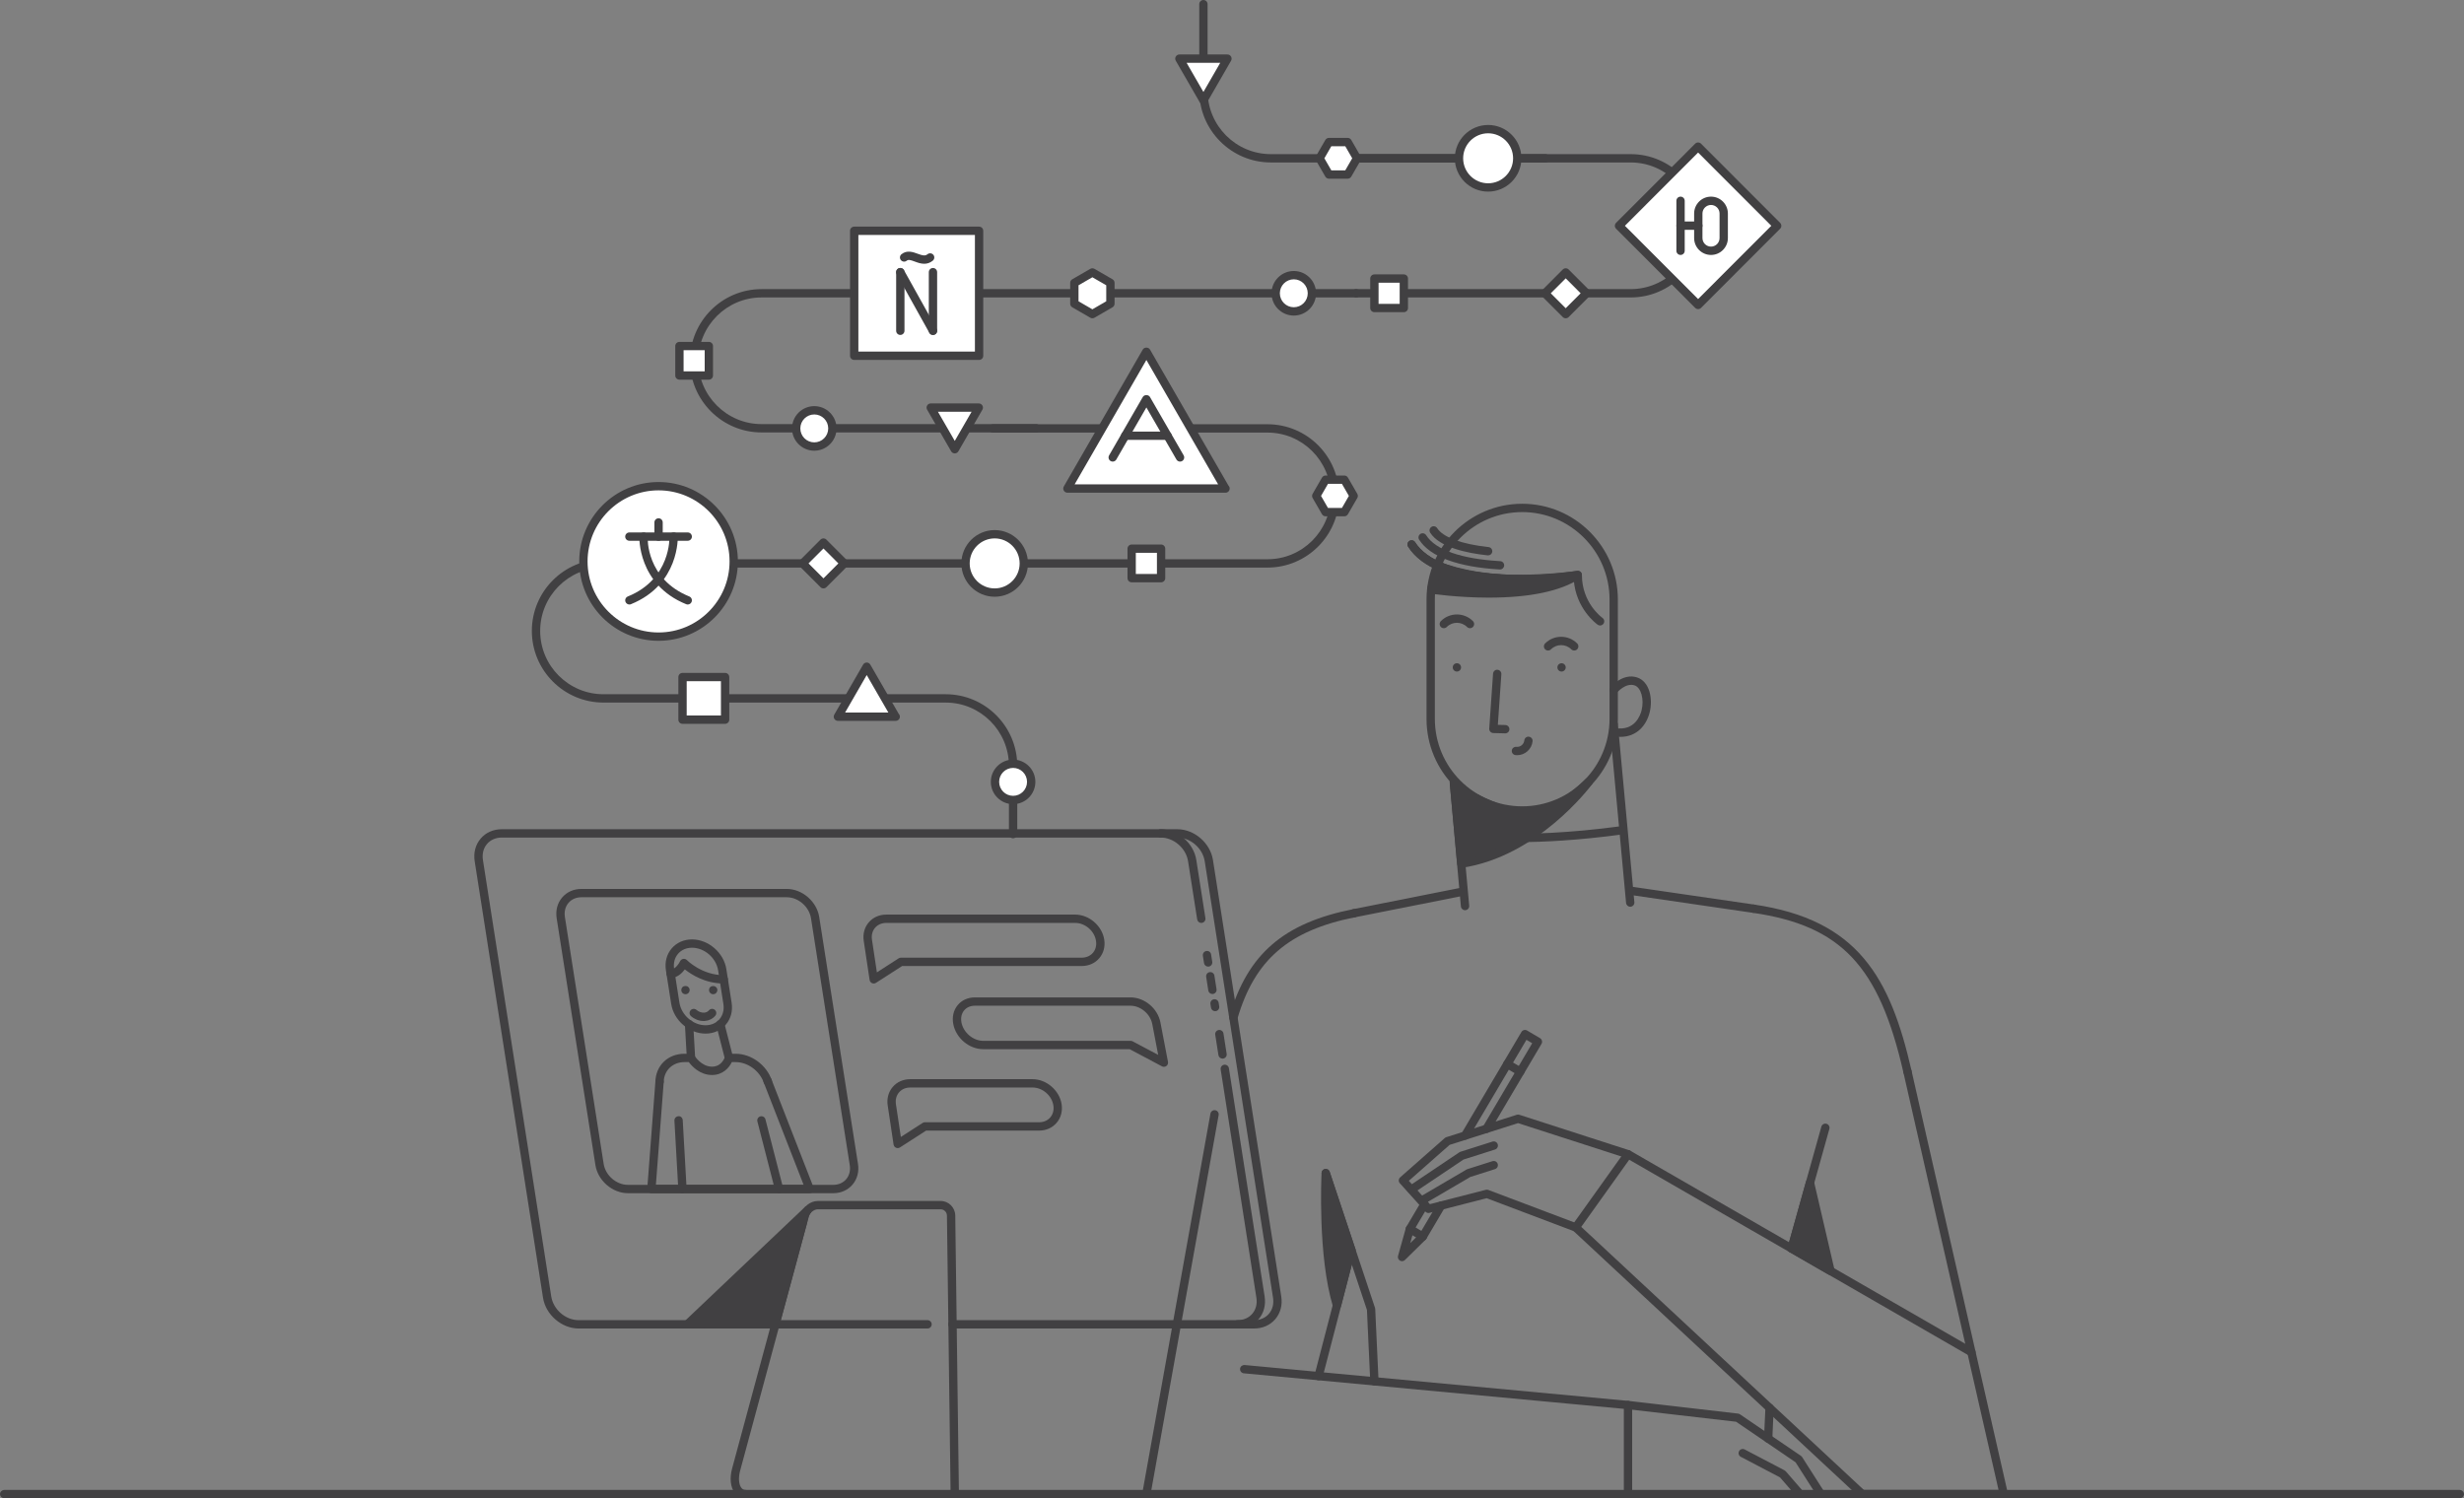 <svg width="296" height="180" viewBox="0 0 296 180" fill="none" xmlns="http://www.w3.org/2000/svg">
<rect x="0" y="0" width="296" height="180" fill="#808080" stroke="none"/>
<path fill-rule="evenodd" clip-rule="evenodd" d="M182.861 61.521C177.075 61.521 172.368 66.232 172.368 72.024V86.367C172.368 92.158 177.075 96.87 182.861 96.87C188.647 96.87 193.354 92.158 193.354 86.367V72.024C193.354 66.232 188.647 61.521 182.861 61.521ZM182.861 97.872C176.524 97.872 171.368 92.711 171.368 86.368V72.025C171.368 65.682 176.524 60.521 182.861 60.521C189.198 60.521 194.354 65.682 194.354 72.025V86.368C194.354 92.711 189.198 97.872 182.861 97.872Z" fill="#414042"/>
<path fill-rule="evenodd" clip-rule="evenodd" d="M175.995 109.351C175.739 109.351 175.521 109.156 175.497 108.896L174.147 93.978C174.122 93.703 174.325 93.46 174.6 93.435C174.876 93.417 175.119 93.612 175.143 93.888L176.494 108.806C176.518 109.08 176.316 109.324 176.04 109.349C176.025 109.35 176.01 109.351 175.995 109.351Z" fill="#414042"/>
<path fill-rule="evenodd" clip-rule="evenodd" d="M195.838 108.934C195.583 108.934 195.365 108.74 195.34 108.48L193.357 87.069C193.332 86.794 193.534 86.55 193.809 86.524C194.095 86.505 194.327 86.701 194.353 86.977L196.337 108.388C196.362 108.663 196.16 108.907 195.885 108.932C195.869 108.933 195.853 108.934 195.838 108.934Z" fill="#414042"/>
<path fill-rule="evenodd" clip-rule="evenodd" d="M192.217 75.145C192.117 75.145 192.017 75.115 191.929 75.053C191.817 74.974 189.306 73.156 189.055 69.646C187.681 69.817 183.948 70.207 180.077 69.986C174.439 69.661 170.764 68.212 169.155 65.678C169.007 65.445 169.075 65.136 169.308 64.987C169.543 64.839 169.851 64.907 169.999 65.141C171.406 67.356 174.911 68.686 180.134 68.987C184.877 69.257 189.415 68.588 189.461 68.582C189.599 68.558 189.75 68.601 189.861 68.698C189.971 68.792 190.035 68.931 190.035 69.077C190.035 72.427 192.407 74.165 192.508 74.237C192.732 74.397 192.784 74.709 192.625 74.934C192.527 75.072 192.373 75.145 192.217 75.145Z" fill="#414042"/>
<path fill-rule="evenodd" clip-rule="evenodd" d="M178.768 66.724C178.75 66.724 178.732 66.723 178.714 66.721C176.18 66.449 172.924 65.754 171.806 63.992C171.658 63.758 171.727 63.449 171.96 63.301C172.193 63.153 172.502 63.222 172.65 63.454C173.346 64.551 175.595 65.379 178.821 65.726C179.096 65.755 179.294 66.002 179.265 66.278C179.237 66.534 179.02 66.724 178.768 66.724Z" fill="#414042"/>
<path fill-rule="evenodd" clip-rule="evenodd" d="M180.197 68.417C180.187 68.417 180.177 68.417 180.168 68.416C175.134 68.126 171.784 66.888 170.481 64.836C170.332 64.601 170.401 64.293 170.634 64.144C170.866 63.997 171.177 64.065 171.324 64.298C172.448 66.067 175.526 67.146 180.225 67.417C180.501 67.433 180.712 67.669 180.696 67.945C180.68 68.212 180.46 68.417 180.197 68.417Z" fill="#414042"/>
<path fill-rule="evenodd" clip-rule="evenodd" d="M180.107 69.987C180.097 69.987 180.087 69.987 180.078 69.986C174.44 69.661 170.765 68.212 169.156 65.678C169.007 65.445 169.076 65.135 169.309 64.987C169.544 64.839 169.852 64.908 170 65.14C171.407 67.355 174.912 68.686 180.135 68.987C180.411 69.003 180.622 69.239 180.606 69.514C180.59 69.782 180.37 69.987 180.107 69.987Z" fill="#414042"/>
<path fill-rule="evenodd" clip-rule="evenodd" d="M188.089 80.18C188.089 80.456 187.865 80.68 187.589 80.68C187.313 80.68 187.089 80.456 187.089 80.18C187.089 79.904 187.313 79.68 187.589 79.68C187.865 79.68 188.089 79.904 188.089 80.18Z" fill="#414042"/>
<path fill-rule="evenodd" clip-rule="evenodd" d="M175.518 80.18C175.518 80.456 175.294 80.68 175.018 80.68C174.742 80.68 174.518 80.456 174.518 80.18C174.518 79.904 174.742 79.68 175.018 79.68C175.294 79.68 175.518 79.904 175.518 80.18Z" fill="#414042"/>
<path fill-rule="evenodd" clip-rule="evenodd" d="M189.11 78.153C188.982 78.153 188.854 78.104 188.756 78.007C188.086 77.337 186.994 77.337 186.323 78.007C186.128 78.203 185.811 78.203 185.616 78.007C185.421 77.811 185.421 77.495 185.616 77.299C186.676 76.238 188.403 76.238 189.464 77.299C189.659 77.495 189.659 77.811 189.464 78.007C189.366 78.104 189.238 78.153 189.11 78.153Z" fill="#414042"/>
<path fill-rule="evenodd" clip-rule="evenodd" d="M182.254 90.728C182.189 90.728 182.123 90.724 182.057 90.717C181.782 90.689 181.583 90.442 181.612 90.166C181.641 89.892 181.891 89.698 182.162 89.722C182.636 89.776 183.065 89.425 183.115 88.95C183.144 88.674 183.385 88.472 183.665 88.505C183.94 88.535 184.139 88.781 184.109 89.055C184.008 90.013 183.196 90.728 182.254 90.728Z" fill="#414042"/>
<path fill-rule="evenodd" clip-rule="evenodd" d="M173.447 75.47C173.319 75.47 173.191 75.421 173.093 75.324C172.898 75.128 172.898 74.812 173.093 74.616C174.154 73.555 175.88 73.555 176.942 74.616C177.137 74.812 177.137 75.128 176.942 75.324C176.746 75.519 176.43 75.519 176.235 75.324C175.564 74.654 174.471 74.654 173.801 75.324C173.703 75.421 173.575 75.47 173.447 75.47Z" fill="#414042"/>
<path fill-rule="evenodd" clip-rule="evenodd" d="M194.653 88.526C194.41 88.526 194.154 88.505 193.885 88.462C193.612 88.418 193.427 88.161 193.471 87.888C193.515 87.616 193.765 87.425 194.045 87.475C196.398 87.847 197.058 85.929 197.205 85.331C197.533 83.997 197.139 82.599 196.363 82.341C195.293 81.984 194.251 83.203 194.241 83.215C194.066 83.427 193.751 83.46 193.537 83.285C193.324 83.109 193.293 82.792 193.468 82.58C193.528 82.508 194.943 80.812 196.679 81.391C198.139 81.877 198.587 83.897 198.176 85.57C197.81 87.061 196.698 88.526 194.653 88.526Z" fill="#414042"/>
<path fill-rule="evenodd" clip-rule="evenodd" d="M180.825 88.104H180.812L179.388 88.068C179.252 88.064 179.123 88.005 179.031 87.904C178.939 87.803 178.893 87.669 178.902 87.533L179.361 80.932C179.381 80.656 179.627 80.434 179.895 80.467C180.17 80.487 180.378 80.725 180.359 81.002L179.936 87.081L180.837 87.103C181.113 87.11 181.331 87.34 181.325 87.617C181.318 87.888 181.095 88.104 180.825 88.104Z" fill="#414042"/>
<path fill-rule="evenodd" clip-rule="evenodd" d="M162.679 110.21C162.445 110.21 162.236 110.044 162.189 109.807C162.136 109.535 162.311 109.272 162.582 109.219L175.545 106.644C175.815 106.588 176.078 106.767 176.132 107.038C176.186 107.31 176.01 107.572 175.739 107.626L162.777 110.2C162.744 110.207 162.711 110.21 162.679 110.21Z" fill="#414042"/>
<path fill-rule="evenodd" clip-rule="evenodd" d="M165.107 166.452C164.841 166.452 164.621 166.243 164.608 165.975L164.211 157.379L158.787 141.093C158.699 140.83 158.841 140.547 159.103 140.459C159.366 140.37 159.648 140.515 159.735 140.776L165.181 157.128C165.195 157.172 165.204 157.216 165.206 157.262L165.607 165.929C165.62 166.205 165.406 166.438 165.13 166.451C165.123 166.452 165.115 166.452 165.107 166.452Z" fill="#414042"/>
<path fill-rule="evenodd" clip-rule="evenodd" d="M212.409 173.328C212.401 173.328 212.393 173.328 212.386 173.327C212.11 173.314 211.896 173.081 211.909 172.804L212.079 169.114C212.092 168.839 212.328 168.614 212.602 168.637C212.878 168.651 213.091 168.885 213.078 169.161L212.908 172.85C212.896 173.119 212.675 173.328 212.409 173.328Z" fill="#414042"/>
<path fill-rule="evenodd" clip-rule="evenodd" d="M210.655 109.67C210.631 109.67 210.607 109.668 210.582 109.665L196.119 107.554C195.846 107.514 195.657 107.26 195.697 106.986C195.737 106.712 195.987 106.522 196.264 106.563L210.727 108.674C211 108.714 211.189 108.969 211.149 109.242C211.113 109.491 210.899 109.67 210.655 109.67Z" fill="#414042"/>
<path fill-rule="evenodd" clip-rule="evenodd" d="M150.668 159.603H114.425C114.149 159.603 113.925 159.379 113.925 159.103C113.925 158.827 114.149 158.602 114.425 158.602H150.668C151.385 158.602 152.013 158.33 152.437 157.833C152.87 157.327 153.045 156.643 152.93 155.909L144.724 103.471C144.478 101.901 143.004 100.623 141.438 100.623H60.276C59.56 100.623 58.931 100.896 58.507 101.392C58.074 101.899 57.899 102.581 58.014 103.317L66.22 155.754C66.466 157.325 67.94 158.602 69.506 158.602H111.425C111.702 158.602 111.925 158.827 111.925 159.103C111.925 159.379 111.702 159.603 111.425 159.603H69.506C67.468 159.603 65.551 157.946 65.232 155.909L57.026 103.471C56.865 102.443 57.121 101.473 57.748 100.741C58.364 100.02 59.263 99.622 60.276 99.622H141.438C143.476 99.622 145.393 101.279 145.712 103.317L153.918 155.754C154.079 156.782 153.823 157.751 153.197 158.484C152.58 159.206 151.682 159.603 150.668 159.603Z" fill="#414042"/>
<path fill-rule="evenodd" clip-rule="evenodd" d="M148.669 159.603C148.393 159.603 148.169 159.379 148.169 159.103C148.169 158.826 148.393 158.602 148.669 158.602C149.386 158.602 150.014 158.33 150.438 157.833C150.871 157.327 151.046 156.643 150.931 155.909L146.64 128.487C146.597 128.215 146.784 127.959 147.057 127.916C147.33 127.877 147.586 128.06 147.628 128.333L151.919 155.754C152.08 156.782 151.824 157.75 151.198 158.484C150.581 159.206 149.683 159.603 148.669 159.603Z" fill="#414042"/>
<path fill-rule="evenodd" clip-rule="evenodd" d="M146.863 127.182C146.621 127.182 146.408 127.005 146.369 126.758L145.987 124.314C145.944 124.041 146.131 123.784 146.403 123.741C146.681 123.704 146.932 123.886 146.975 124.159L147.358 126.604C147.4 126.876 147.214 127.132 146.941 127.176C146.915 127.18 146.888 127.182 146.863 127.182Z" fill="#414042"/>
<path fill-rule="evenodd" clip-rule="evenodd" d="M145.971 121.483C145.729 121.483 145.516 121.307 145.477 121.059L145.409 120.624C145.367 120.351 145.553 120.094 145.825 120.051C146.096 120.009 146.354 120.196 146.397 120.469L146.466 120.905C146.508 121.178 146.322 121.434 146.049 121.477C146.023 121.481 145.997 121.483 145.971 121.483Z" fill="#414042"/>
<path fill-rule="evenodd" clip-rule="evenodd" d="M145.647 119.42C145.405 119.42 145.192 119.244 145.153 118.997L144.897 117.362C144.855 117.089 145.042 116.833 145.314 116.79C145.589 116.751 145.843 116.935 145.886 117.207L146.142 118.843C146.184 119.115 145.998 119.371 145.725 119.414C145.699 119.418 145.672 119.42 145.647 119.42Z" fill="#414042"/>
<path fill-rule="evenodd" clip-rule="evenodd" d="M145.133 116.128C144.891 116.128 144.678 115.952 144.639 115.705L144.501 114.822C144.459 114.55 144.645 114.294 144.918 114.251C145.199 114.206 145.447 114.395 145.489 114.668L145.628 115.551C145.67 115.823 145.484 116.079 145.211 116.122C145.185 116.126 145.158 116.128 145.133 116.128Z" fill="#414042"/>
<path fill-rule="evenodd" clip-rule="evenodd" d="M144.311 110.879C144.069 110.879 143.856 110.703 143.817 110.456L142.724 103.471C142.478 101.9 141.004 100.623 139.438 100.623C139.162 100.623 138.938 100.399 138.938 100.122C138.938 99.846 139.162 99.622 139.438 99.622C141.476 99.622 143.394 101.279 143.712 103.316L144.806 110.302C144.848 110.574 144.662 110.83 144.389 110.873C144.363 110.877 144.336 110.879 144.311 110.879Z" fill="#414042"/>
<path fill-rule="evenodd" clip-rule="evenodd" d="M114.696 180C114.423 180 114.199 179.78 114.196 179.507L113.755 146.041C113.749 145.624 113.417 145.286 113.015 145.286H98.242C97.787 145.286 97.294 145.689 97.165 146.165L88.911 176.693C88.686 177.527 88.743 178.333 89.057 178.743C89.189 178.915 89.353 178.999 89.558 178.999C89.834 178.999 90.058 179.223 90.058 179.5C90.058 179.776 89.834 180 89.558 180C89.043 180 88.583 179.77 88.263 179.352C87.751 178.683 87.633 177.591 87.946 176.432L96.2 145.903C96.445 144.996 97.342 144.285 98.242 144.285H113.015C113.961 144.285 114.741 145.067 114.755 146.028L115.196 179.493C115.199 179.77 114.979 179.996 114.703 180H114.696Z" fill="#414042"/>
<path fill-rule="evenodd" clip-rule="evenodd" d="M0.538 179.999C0.241 179.999 0 179.775 0 179.499C0 179.223 0.241 178.999 0.538 178.999H295.462C295.759 178.999 296 179.223 296 179.499C296 179.775 295.759 179.999 295.462 179.999H0.538Z" fill="#414042"/>
<path fill-rule="evenodd" clip-rule="evenodd" d="M158.401 165.825C158.359 165.825 158.317 165.82 158.275 165.809C158.007 165.739 157.847 165.466 157.917 165.198L161.854 150.045C161.923 149.778 162.195 149.619 162.464 149.687C162.731 149.757 162.891 150.03 162.822 150.297L158.884 165.45C158.826 165.676 158.623 165.825 158.401 165.825Z" fill="#414042"/>
<path fill-rule="evenodd" clip-rule="evenodd" d="M137.715 180C137.686 180 137.656 179.997 137.626 179.992C137.354 179.943 137.173 179.684 137.222 179.41L145.411 133.785C145.46 133.515 145.72 133.337 145.992 133.382C146.264 133.431 146.444 133.69 146.396 133.963L138.207 179.589C138.163 179.83 137.952 180 137.715 180Z" fill="#414042"/>
<path fill-rule="evenodd" clip-rule="evenodd" d="M240.712 180H223.71C223.433 180 223.21 179.776 223.21 179.5C223.21 179.223 223.433 178.999 223.71 178.999H240.085L228.658 128.856C228.596 128.586 228.765 128.318 229.034 128.257C229.305 128.19 229.571 128.363 229.632 128.633L241.199 179.388C241.233 179.537 241.198 179.692 241.103 179.812C241.008 179.931 240.864 180 240.712 180Z" fill="#414042"/>
<path fill-rule="evenodd" clip-rule="evenodd" d="M195.573 180C195.297 180 195.073 179.776 195.073 179.5V169.256L149.419 164.988C149.144 164.962 148.942 164.718 148.967 164.443C148.993 164.168 149.243 163.979 149.511 163.991L195.619 168.301C195.877 168.326 196.073 168.542 196.073 168.801V179.5C196.073 179.776 195.849 180 195.573 180Z" fill="#414042"/>
<path fill-rule="evenodd" clip-rule="evenodd" d="M223.71 180C223.588 180 223.466 179.956 223.37 179.866L188.953 147.827C188.769 147.657 188.741 147.375 188.887 147.17L195.167 138.377C195.316 138.168 195.601 138.107 195.823 138.234L237.076 162.013C237.315 162.151 237.398 162.458 237.259 162.698C237.122 162.936 236.817 163.018 236.577 162.881L195.717 139.328L189.956 147.395L224.05 179.133C224.252 179.321 224.264 179.639 224.076 179.841C223.978 179.946 223.844 180 223.71 180Z" fill="#414042"/>
<path fill-rule="evenodd" clip-rule="evenodd" d="M189.293 147.961C189.234 147.961 189.174 147.95 189.116 147.929L178.587 143.95L171.731 145.711C171.549 145.76 171.359 145.7 171.235 145.562L168.162 142.155C168.072 142.057 168.026 141.925 168.034 141.792C168.041 141.658 168.102 141.533 168.202 141.444L173.562 136.722C173.614 136.677 173.675 136.642 173.741 136.621L182.212 133.927C182.312 133.896 182.418 133.896 182.517 133.928L195.727 138.192C195.99 138.276 196.134 138.559 196.049 138.822C195.964 139.085 195.682 139.23 195.42 139.144L182.362 134.93L174.144 137.543L169.243 141.861L171.774 144.666L178.492 142.941C178.592 142.915 178.696 142.921 178.793 142.958L189.47 146.993C189.728 147.091 189.858 147.379 189.761 147.638C189.685 147.838 189.495 147.961 189.293 147.961Z" fill="#414042"/>
<path fill-rule="evenodd" clip-rule="evenodd" d="M169.567 143.396C169.406 143.396 169.248 143.319 169.151 143.174C168.998 142.944 169.059 142.633 169.288 142.48L175.31 138.436C175.349 138.41 175.392 138.389 175.437 138.374L179.293 137.149C179.557 137.067 179.837 137.211 179.921 137.474C180.004 137.739 179.859 138.019 179.595 138.103L175.808 139.307L169.845 143.311C169.759 143.369 169.663 143.396 169.567 143.396Z" fill="#414042"/>
<path fill-rule="evenodd" clip-rule="evenodd" d="M170.84 144.712C170.668 144.712 170.501 144.623 170.408 144.465C170.269 144.227 170.349 143.92 170.587 143.78L176.173 140.506C176.205 140.487 176.239 140.473 176.274 140.461L179.292 139.502C179.556 139.419 179.836 139.564 179.92 139.827C180.004 140.09 179.858 140.371 179.595 140.455L176.63 141.398L171.092 144.644C171.013 144.69 170.926 144.712 170.84 144.712Z" fill="#414042"/>
<path fill-rule="evenodd" clip-rule="evenodd" d="M218.737 180C218.572 180 218.411 179.919 218.315 179.77L215.703 175.679L208.557 170.806L195.515 169.298C195.241 169.265 195.045 169.017 195.076 168.743C195.108 168.468 195.359 168.273 195.631 168.302L208.794 169.827C208.874 169.837 208.951 169.865 209.018 169.911L216.351 174.909C216.407 174.947 216.454 174.996 216.491 175.053L219.158 179.229C219.306 179.464 219.238 179.772 219.006 179.921C218.923 179.975 218.829 180 218.737 180Z" fill="#414042"/>
<path fill-rule="evenodd" clip-rule="evenodd" d="M216.236 180C216.096 180 215.957 179.941 215.859 179.828L213.833 177.492L209.123 175.021C208.879 174.892 208.784 174.591 208.912 174.346C209.04 174.101 209.343 174.008 209.587 174.135L214.381 176.648C214.436 176.678 214.486 176.717 214.526 176.764L216.613 179.171C216.795 179.38 216.772 179.696 216.564 179.878C216.469 179.96 216.352 180 216.236 180Z" fill="#414042"/>
<path fill-rule="evenodd" clip-rule="evenodd" d="M175.995 136.931C175.909 136.931 175.821 136.909 175.741 136.862C175.503 136.721 175.425 136.413 175.565 136.175L182.768 123.981C182.835 123.868 182.945 123.785 183.074 123.752C183.202 123.717 183.338 123.738 183.453 123.806L185.004 124.724C185.242 124.865 185.32 125.172 185.18 125.41L179.003 135.866C178.863 136.103 178.556 136.182 178.319 136.041C178.081 135.901 178.002 135.594 178.143 135.355L184.065 125.331L183.374 124.922L176.426 136.686C176.332 136.843 176.166 136.931 175.995 136.931Z" fill="#414042"/>
<path fill-rule="evenodd" clip-rule="evenodd" d="M168.427 151.516C168.34 151.516 168.252 151.494 168.173 151.447C167.978 151.33 167.885 151.098 167.946 150.88L168.89 147.509C168.902 147.467 168.919 147.427 168.941 147.389L170.689 144.43C170.829 144.194 171.137 144.116 171.373 144.254C171.611 144.395 171.69 144.701 171.549 144.941L169.835 147.842L169.415 149.343L170.526 148.251L172.693 144.582C172.833 144.347 173.14 144.267 173.377 144.406C173.615 144.547 173.694 144.854 173.553 145.093L171.353 148.817C171.331 148.854 171.304 148.888 171.273 148.918L168.778 151.371C168.681 151.467 168.555 151.516 168.427 151.516Z" fill="#414042"/>
<path fill-rule="evenodd" clip-rule="evenodd" d="M182.628 129.245C182.542 129.245 182.454 129.223 182.374 129.176L180.823 128.258C180.585 128.117 180.506 127.81 180.647 127.571C180.788 127.335 181.095 127.257 181.332 127.395L182.883 128.313C183.121 128.454 183.199 128.762 183.059 129C182.965 129.157 182.799 129.245 182.628 129.245Z" fill="#414042"/>
<path fill-rule="evenodd" clip-rule="evenodd" d="M170.922 149.062C170.836 149.062 170.748 149.04 170.668 148.993L169.117 148.075C168.879 147.934 168.8 147.627 168.941 147.389C169.082 147.152 169.389 147.074 169.626 147.212L171.177 148.13C171.415 148.271 171.493 148.579 171.353 148.817C171.259 148.974 171.093 149.062 170.922 149.062Z" fill="#414042"/>
<path fill-rule="evenodd" clip-rule="evenodd" d="M182.351 101.171C177.84 101.171 175.6 100.717 175.447 100.685C175.177 100.628 175.004 100.361 175.06 100.092C175.118 99.821 175.382 99.648 175.652 99.705C175.715 99.719 181.971 100.975 194.779 99.252C195.05 99.208 195.304 99.406 195.341 99.682C195.378 99.955 195.186 100.207 194.912 100.243C189.617 100.957 185.449 101.171 182.351 101.171Z" fill="#414042"/>
<path fill-rule="evenodd" clip-rule="evenodd" d="M215.225 150.496C215.18 150.496 215.135 150.49 215.09 150.477C214.824 150.403 214.668 150.127 214.743 149.86L218.8 135.355C218.875 135.089 219.153 134.936 219.416 135.008C219.682 135.083 219.837 135.359 219.763 135.625L215.706 150.131C215.644 150.351 215.443 150.496 215.225 150.496Z" fill="#414042"/>
<path fill-rule="evenodd" clip-rule="evenodd" d="M148.169 122.754C148.123 122.754 148.076 122.747 148.029 122.733C147.764 122.656 147.611 122.379 147.689 122.113C149.878 114.619 154.193 110.883 162.582 109.219C162.852 109.163 163.116 109.342 163.169 109.611C163.223 109.884 163.047 110.146 162.776 110.2C154.81 111.781 150.717 115.314 148.649 122.395C148.585 122.612 148.386 122.754 148.169 122.754Z" fill="#414042"/>
<path fill-rule="evenodd" clip-rule="evenodd" d="M229.145 129.245C228.917 129.245 228.711 129.088 228.658 128.856C225.741 116.055 221.179 111.211 210.582 109.665C210.309 109.625 210.119 109.372 210.159 109.097C210.199 108.824 210.451 108.637 210.726 108.674C223.148 110.489 227.065 117.366 229.633 128.633C229.694 128.903 229.526 129.171 229.257 129.232C229.219 129.241 229.182 129.245 229.145 129.245Z" fill="#414042"/>
<path fill-rule="evenodd" clip-rule="evenodd" d="M190.845 93.933C190.845 93.933 184.531 102.43 175.551 103.762L174.682 94.342C174.682 94.342 177.214 96.105 180.249 97.165C185.769 99.093 189.523 95.151 190.845 93.933Z" fill="#414042"/>
<path fill-rule="evenodd" clip-rule="evenodd" d="M175.274 95.319L175.999 103.18C180.493 102.361 184.298 99.706 186.874 97.403C185.813 97.868 184.59 98.188 183.212 98.188C182.181 98.188 181.129 98.003 180.084 97.637C178.066 96.932 176.285 95.936 175.274 95.319ZM175.55 104.263C175.439 104.263 175.33 104.225 175.241 104.156C175.133 104.071 175.065 103.945 175.052 103.808L174.184 94.388C174.166 94.195 174.262 94.008 174.43 93.911C174.598 93.811 174.808 93.82 174.967 93.932C174.992 93.949 177.483 95.669 180.414 96.693C181.352 97.02 182.294 97.187 183.212 97.187C186.65 97.187 189.09 94.894 190.262 93.793L190.506 93.564C190.696 93.389 190.987 93.388 191.179 93.561C191.371 93.733 191.4 94.025 191.246 94.232C190.983 94.585 184.704 102.91 175.624 104.257C175.599 104.261 175.575 104.263 175.55 104.263Z" fill="#414042"/>
<path fill-rule="evenodd" clip-rule="evenodd" d="M97.111 145.304L82.569 159.103L93.153 159.084L96.463 146.84C96.463 146.84 96.614 145.665 97.111 145.304Z" fill="#414042"/>
<path fill-rule="evenodd" clip-rule="evenodd" d="M95.852 147.189L83.826 158.6L92.77 158.585L95.852 147.189ZM81.314 159.605L96.608 145.092C96.672 145.018 96.743 144.953 96.817 144.899L97.456 145.667L97.337 145.78C97.136 146.037 96.999 146.602 96.96 146.905L93.537 159.584L81.314 159.605Z" fill="#414042"/>
<path fill-rule="evenodd" clip-rule="evenodd" d="M159.26 140.934C159.26 140.934 158.77 150.753 160.607 156.826L162.337 150.172L159.26 140.934Z" fill="#414042"/>
<path fill-rule="evenodd" clip-rule="evenodd" d="M159.704 143.847C159.703 146.695 159.847 151.138 160.615 154.81L161.816 150.189L159.704 143.847ZM160.608 157.327C160.388 157.327 160.193 157.183 160.129 156.971C158.288 150.884 158.741 141.314 158.761 140.909C158.773 140.668 158.954 140.471 159.193 140.439C159.433 140.413 159.66 140.548 159.735 140.777L162.811 150.013C162.842 150.105 162.846 150.204 162.821 150.297L161.092 156.953C161.036 157.17 160.842 157.322 160.618 157.327H160.608Z" fill="#414042"/>
<path fill-rule="evenodd" clip-rule="evenodd" d="M171.935 70.82C171.935 70.82 184.002 72.677 189.536 69.077C189.536 69.077 179.923 70.782 172.664 67.921L171.935 70.82Z" fill="#414042"/>
<path fill-rule="evenodd" clip-rule="evenodd" d="M172.556 70.399C173.605 70.532 176.047 70.798 178.836 70.798C181.736 70.798 184.225 70.513 186.212 69.961C185.256 70.031 184.144 70.082 182.934 70.082C179.101 70.082 175.767 69.579 173.012 68.586L172.556 70.399ZM178.836 71.799C175.053 71.799 171.89 71.319 171.859 71.314C171.72 71.293 171.596 71.213 171.518 71.096C171.44 70.979 171.416 70.835 171.45 70.698L172.179 67.798C172.214 67.659 172.307 67.542 172.435 67.476C172.562 67.41 172.713 67.403 172.847 67.456C175.584 68.534 178.977 69.081 182.934 69.081C186.601 69.081 189.421 68.589 189.449 68.585C189.679 68.544 189.914 68.672 190.001 68.893C190.088 69.115 190.008 69.367 189.808 69.496C187.46 71.025 183.768 71.799 178.836 71.799Z" fill="#414042"/>
<path fill-rule="evenodd" clip-rule="evenodd" d="M217.434 142.095L219.9 152.691L215.225 149.996L217.434 142.095Z" fill="#414042"/>
<path fill-rule="evenodd" clip-rule="evenodd" d="M215.811 149.756L219.152 151.682L217.39 144.11L215.811 149.756ZM219.9 153.191C219.814 153.191 219.728 153.168 219.65 153.124L214.975 150.43C214.777 150.316 214.682 150.08 214.743 149.86L216.953 141.96C217.014 141.739 217.172 141.602 217.445 141.595C217.673 141.6 217.869 141.759 217.921 141.981L220.356 152.447C220.397 152.519 220.42 152.602 220.42 152.691C220.42 152.971 220.162 153.176 219.91 153.191H219.9Z" fill="#414042"/>
<path fill-rule="evenodd" clip-rule="evenodd" d="M121.703 92.514C121.427 92.514 121.203 92.29 121.203 92.014C121.203 87.819 117.793 84.405 113.601 84.405H72.492C67.749 84.405 63.891 80.543 63.891 75.796C63.891 71.05 67.749 67.187 72.492 67.187H119.286C119.563 67.187 119.786 67.411 119.786 67.688C119.786 67.965 119.563 68.188 119.286 68.188H72.492C68.301 68.188 64.891 71.6 64.891 75.796C64.891 79.991 68.301 83.404 72.492 83.404H113.601C118.345 83.404 122.203 87.267 122.203 92.014C122.203 92.29 121.979 92.514 121.703 92.514Z" fill="#414042"/>
<path fill-rule="evenodd" clip-rule="evenodd" d="M152.267 68.188H119.287C119.01 68.188 118.787 67.964 118.787 67.688C118.787 67.412 119.01 67.187 119.287 67.187H152.267C156.458 67.187 159.869 63.774 159.869 59.578C159.869 55.383 156.458 51.97 152.267 51.97H119.287C119.01 51.97 118.787 51.746 118.787 51.47C118.787 51.193 119.01 50.969 119.287 50.969H152.267C157.01 50.969 160.869 54.831 160.869 59.578C160.869 64.327 157.01 68.188 152.267 68.188Z" fill="#414042"/>
<path fill-rule="evenodd" clip-rule="evenodd" d="M124.469 51.953H91.488C86.745 51.953 82.887 48.091 82.887 43.343C82.887 38.596 86.745 34.734 91.488 34.734H162.911C163.188 34.734 163.411 34.958 163.411 35.235C163.411 35.511 163.188 35.735 162.911 35.735H91.488C87.297 35.735 83.887 39.149 83.887 43.343C83.887 47.539 87.297 50.952 91.488 50.952H124.469C124.745 50.952 124.969 51.176 124.969 51.452C124.969 51.728 124.745 51.953 124.469 51.953Z" fill="#414042"/>
<path fill-rule="evenodd" clip-rule="evenodd" d="M195.891 35.735H162.911C162.634 35.735 162.411 35.511 162.411 35.235C162.411 34.959 162.634 34.734 162.911 34.734H195.891C200.082 34.734 203.493 31.321 203.493 27.125C203.493 22.93 200.082 19.518 195.891 19.518H162.911C162.634 19.518 162.411 19.294 162.411 19.018C162.411 18.741 162.634 18.517 162.911 18.517H195.891C200.634 18.517 204.493 22.379 204.493 27.125C204.493 31.874 200.634 35.735 195.891 35.735Z" fill="#414042"/>
<path fill-rule="evenodd" clip-rule="evenodd" d="M185.648 19.518H152.668C147.925 19.518 144.066 15.657 144.066 10.908C144.066 10.632 144.29 10.408 144.566 10.408C144.842 10.408 145.066 10.632 145.066 10.908C145.066 15.104 148.476 18.517 152.668 18.517H185.648C185.924 18.517 186.148 18.741 186.148 19.018C186.148 19.294 185.924 19.518 185.648 19.518Z" fill="#414042"/>
<path fill-rule="evenodd" clip-rule="evenodd" d="M121.703 100.707C121.427 100.707 121.203 100.483 121.203 100.206V92.014C121.203 91.737 121.427 91.513 121.703 91.513C121.979 91.513 122.203 91.737 122.203 92.014V100.206C122.203 100.483 121.979 100.707 121.703 100.707Z" fill="#414042"/>
<path fill-rule="evenodd" clip-rule="evenodd" d="M144.566 11.409C144.29 11.409 144.066 11.185 144.066 10.909V0.501C144.066 0.224 144.29 0 144.566 0C144.842 0 145.066 0.224 145.066 0.501V10.909C145.066 11.185 144.842 11.409 144.566 11.409Z" fill="#414042"/>
<path fill-rule="evenodd" clip-rule="evenodd" d="M104.118 86.102H100.654L102.386 83.1L104.118 80.097L105.85 83.1L107.582 86.102H104.118Z" fill="white"/>
<path fill-rule="evenodd" clip-rule="evenodd" d="M101.521 85.602H106.717L104.119 81.098L101.521 85.602ZM107.603 86.603C107.596 86.602 107.59 86.602 107.583 86.603H100.655C100.476 86.603 100.311 86.507 100.222 86.353C100.132 86.198 100.132 86.006 100.222 85.852L103.686 79.847C103.775 79.692 103.94 79.596 104.119 79.596C104.298 79.596 104.463 79.692 104.552 79.847L107.956 85.748C108.047 85.838 108.103 85.963 108.103 86.102C108.103 86.379 107.879 86.603 107.603 86.603Z" fill="#414042"/>
<path fill-rule="evenodd" clip-rule="evenodd" d="M114.696 48.967H117.583L116.139 51.47L114.696 53.972L113.253 51.47L111.809 48.967H114.696Z" fill="white"/>
<path fill-rule="evenodd" clip-rule="evenodd" d="M112.675 49.467L114.696 52.97L116.717 49.467H112.675ZM114.696 54.472C114.517 54.472 114.352 54.376 114.262 54.222L111.376 49.218C111.286 49.063 111.286 48.871 111.376 48.717C111.465 48.563 111.63 48.467 111.809 48.467H117.583C117.761 48.467 117.926 48.563 118.016 48.717C118.105 48.871 118.105 49.063 118.016 49.218L115.129 54.222C115.039 54.376 114.874 54.472 114.696 54.472Z" fill="#414042"/>
<path fill-rule="evenodd" clip-rule="evenodd" d="M144.567 7.047H147.454L146.01 9.55L144.567 12.052L143.124 9.55L141.68 7.047H144.567Z" fill="white"/>
<path fill-rule="evenodd" clip-rule="evenodd" d="M142.546 7.547L144.567 11.05L146.587 7.547H142.546ZM144.567 12.553C144.388 12.553 144.223 12.457 144.133 12.303L141.247 7.298C141.157 7.144 141.157 6.951 141.247 6.797C141.336 6.643 141.501 6.547 141.68 6.547H147.453C147.632 6.547 147.797 6.643 147.886 6.797C147.976 6.951 147.976 7.144 147.886 7.298L145 12.303C144.91 12.457 144.745 12.553 144.567 12.553Z" fill="#414042"/>
<path fill-rule="evenodd" clip-rule="evenodd" d="M137.715 58.692H128.228L132.971 50.468L137.715 42.245L142.458 50.468L147.202 58.692H137.715Z" fill="white"/>
<path fill-rule="evenodd" clip-rule="evenodd" d="M129.094 58.192H146.335L137.715 43.246L129.094 58.192ZM147.221 59.193C147.214 59.192 147.208 59.192 147.201 59.193H128.228C128.049 59.193 127.884 59.096 127.795 58.942C127.705 58.788 127.705 58.596 127.795 58.442L137.282 41.995C137.46 41.686 137.969 41.686 138.148 41.995L147.574 58.338C147.665 58.428 147.721 58.553 147.721 58.692C147.721 58.968 147.498 59.193 147.221 59.193Z" fill="#414042"/>
<path fill-rule="evenodd" clip-rule="evenodd" d="M88.142 67.447C88.142 72.439 84.1 76.485 79.113 76.485C74.126 76.485 70.084 72.439 70.084 67.447C70.084 62.457 74.126 58.411 79.113 58.411C84.1 58.411 88.142 62.457 88.142 67.447Z" fill="white"/>
<path fill-rule="evenodd" clip-rule="evenodd" d="M79.113 58.91C74.41 58.91 70.584 62.74 70.584 67.446C70.584 72.153 74.41 75.984 79.113 75.984C83.816 75.984 87.642 72.153 87.642 67.446C87.642 62.74 83.816 58.91 79.113 58.91ZM79.113 76.986C73.859 76.986 69.584 72.707 69.584 67.447C69.584 62.188 73.859 57.91 79.113 57.91C84.367 57.91 88.642 62.188 88.642 67.447C88.642 72.707 84.367 76.986 79.113 76.986Z" fill="#414042"/>
<path fill-rule="evenodd" clip-rule="evenodd" d="M82.618 64.967H75.606C75.33 64.967 75.106 64.743 75.106 64.467C75.106 64.191 75.33 63.967 75.606 63.967H82.618C82.894 63.967 83.118 64.191 83.118 64.467C83.118 64.743 82.894 64.967 82.618 64.967Z" fill="#414042"/>
<path fill-rule="evenodd" clip-rule="evenodd" d="M82.618 72.624C82.556 72.624 82.492 72.612 82.431 72.588C76.573 70.213 76.804 64.498 76.806 64.44C76.822 64.165 77.058 63.97 77.331 63.968C77.606 63.981 77.819 64.217 77.806 64.492C77.795 64.698 77.622 69.558 82.805 71.659C83.062 71.764 83.185 72.055 83.081 72.312C83.003 72.506 82.815 72.624 82.618 72.624Z" fill="#414042"/>
<path fill-rule="evenodd" clip-rule="evenodd" d="M75.607 72.624C75.41 72.624 75.222 72.506 75.144 72.312C75.04 72.055 75.163 71.764 75.42 71.659C80.624 69.549 80.422 64.543 80.419 64.493C80.405 64.218 80.617 63.982 80.893 63.968C81.177 63.928 81.404 64.165 81.419 64.44C81.421 64.498 81.652 70.213 75.794 72.588C75.733 72.612 75.669 72.624 75.607 72.624Z" fill="#414042"/>
<path fill-rule="evenodd" clip-rule="evenodd" d="M79.113 64.968C78.837 64.968 78.613 64.743 78.613 64.467V62.766C78.613 62.488 78.837 62.265 79.113 62.265C79.389 62.265 79.613 62.488 79.613 62.766V64.467C79.613 64.743 79.389 64.968 79.113 64.968Z" fill="#414042"/>
<mask id="mask0" mask-type="alpha" maskUnits="userSpaceOnUse" x="42" y="0" width="211" height="180">
<path fill-rule="evenodd" clip-rule="evenodd" d="M42 180H252.999V0H42V180Z" fill="white"/>
</mask>
<g mask="url(#mask0)">
<path fill-rule="evenodd" clip-rule="evenodd" d="M81.992 86.46H87.106V81.341H81.992V86.46Z" fill="white"/>
<path fill-rule="evenodd" clip-rule="evenodd" d="M82.492 85.959H86.606V81.841H82.492V85.959ZM87.106 86.961H81.992C81.715 86.961 81.492 86.737 81.492 86.46V81.341C81.492 81.064 81.715 80.841 81.992 80.841H87.106C87.382 80.841 87.606 81.064 87.606 81.341V86.46C87.606 86.737 87.382 86.961 87.106 86.961Z" fill="#414042"/>
<path fill-rule="evenodd" clip-rule="evenodd" d="M102.616 42.742H117.616V27.728H102.616V42.742Z" fill="white"/>
<path fill-rule="evenodd" clip-rule="evenodd" d="M103.116 42.24H117.116V28.227H103.116V42.24ZM117.616 43.242H102.616C102.34 43.242 102.116 43.019 102.116 42.742V27.728C102.116 27.451 102.34 27.227 102.616 27.227H117.616C117.893 27.227 118.116 27.451 118.116 27.728V42.742C118.116 43.019 117.893 43.242 117.616 43.242Z" fill="#414042"/>
<path fill-rule="evenodd" clip-rule="evenodd" d="M98.923 70.19L96.423 67.688L98.923 65.185L101.423 67.688L98.923 70.19Z" fill="white"/>
<path fill-rule="evenodd" clip-rule="evenodd" d="M97.129 67.688L98.922 69.483L100.715 67.688L98.922 65.893L97.129 67.688ZM98.922 70.691C98.794 70.691 98.666 70.642 98.568 70.544L96.068 68.042C95.873 67.846 95.873 67.53 96.068 67.334L98.568 64.831C98.764 64.636 99.08 64.636 99.275 64.831L101.775 67.334C101.971 67.53 101.971 67.846 101.775 68.042L99.275 70.544C99.178 70.642 99.05 70.691 98.922 70.691Z" fill="#414042"/>
<path fill-rule="evenodd" clip-rule="evenodd" d="M188.089 37.737L185.589 35.235L188.089 32.732L190.589 35.235L188.089 37.737Z" fill="white"/>
<path fill-rule="evenodd" clip-rule="evenodd" d="M186.296 35.235L188.089 37.029L189.882 35.235L188.089 33.44L186.296 35.235ZM188.089 38.238C187.961 38.238 187.833 38.189 187.735 38.092L185.235 35.589C185.04 35.393 185.04 35.077 185.235 34.88L187.735 32.378C187.931 32.183 188.247 32.183 188.442 32.378L190.942 34.88C191.138 35.077 191.138 35.393 190.942 35.589L188.442 38.092C188.345 38.189 188.217 38.238 188.089 38.238Z" fill="#414042"/>
<path fill-rule="evenodd" clip-rule="evenodd" d="M203.993 36.635L194.493 27.126L203.993 17.617L213.493 27.126L203.993 36.635Z" fill="white"/>
<path fill-rule="evenodd" clip-rule="evenodd" d="M195.2 27.126L203.993 35.927L212.786 27.126L203.993 18.325L195.2 27.126ZM203.993 37.135C203.865 37.135 203.737 37.086 203.639 36.989L194.139 27.48C193.944 27.284 193.944 26.968 194.139 26.771L203.639 17.263C203.835 17.067 204.151 17.067 204.346 17.263L213.846 26.771C214.042 26.968 214.042 27.284 213.846 27.48L204.346 36.989C204.249 37.086 204.121 37.135 203.993 37.135Z" fill="#414042"/>
<path fill-rule="evenodd" clip-rule="evenodd" d="M135.946 69.456H139.482V65.917H135.946V69.456Z" fill="white"/>
<path fill-rule="evenodd" clip-rule="evenodd" d="M136.446 68.956H138.982V66.418H136.446V68.956ZM139.482 69.958H135.946C135.67 69.958 135.446 69.734 135.446 69.457V65.917C135.446 65.641 135.67 65.417 135.946 65.417H139.482C139.758 65.417 139.982 65.641 139.982 65.917V69.457C139.982 69.734 139.758 69.958 139.482 69.958Z" fill="#414042"/>
<path fill-rule="evenodd" clip-rule="evenodd" d="M81.619 45.113H85.154V41.575H81.619V45.113Z" fill="white"/>
<path fill-rule="evenodd" clip-rule="evenodd" d="M82.119 44.611H84.654V42.074H82.119V44.611ZM85.154 45.613H81.619C81.343 45.613 81.119 45.39 81.119 45.113V41.575C81.119 41.298 81.343 41.074 81.619 41.074H85.154C85.431 41.074 85.654 41.298 85.654 41.575V45.113C85.654 45.39 85.431 45.613 85.154 45.613Z" fill="#414042"/>
<path fill-rule="evenodd" clip-rule="evenodd" d="M165.107 37.004H168.643V33.466H165.107V37.004Z" fill="white"/>
<path fill-rule="evenodd" clip-rule="evenodd" d="M165.607 36.503H168.143V33.966H165.607V36.503ZM168.643 37.505H165.107C164.831 37.505 164.607 37.281 164.607 37.004V33.466C164.607 33.189 164.831 32.966 165.107 32.966H168.643C168.919 32.966 169.143 33.189 169.143 33.466V37.004C169.143 37.281 168.919 37.505 168.643 37.505Z" fill="#414042"/>
<path fill-rule="evenodd" clip-rule="evenodd" d="M99.996 51.47C99.996 52.672 99.022 53.647 97.82 53.647C96.62 53.647 95.645 52.672 95.645 51.47C95.645 50.267 96.62 49.293 97.82 49.293C99.022 49.293 99.996 50.267 99.996 51.47Z" fill="white"/>
<path fill-rule="evenodd" clip-rule="evenodd" d="M97.82 49.792C96.897 49.792 96.144 50.544 96.144 51.469C96.144 52.394 96.897 53.145 97.82 53.145C98.743 53.145 99.495 52.394 99.495 51.469C99.495 50.544 98.743 49.792 97.82 49.792ZM97.82 54.147C96.344 54.147 95.144 52.945 95.144 51.47C95.144 49.993 96.344 48.792 97.82 48.792C99.294 48.792 100.495 49.993 100.495 51.47C100.495 52.945 99.294 54.147 97.82 54.147Z" fill="#414042"/>
<path fill-rule="evenodd" clip-rule="evenodd" d="M157.599 35.235C157.599 36.437 156.625 37.412 155.424 37.412C154.223 37.412 153.249 36.437 153.249 35.235C153.249 34.033 154.223 33.058 155.424 33.058C156.625 33.058 157.599 34.033 157.599 35.235Z" fill="white"/>
<path fill-rule="evenodd" clip-rule="evenodd" d="M155.424 33.557C154.501 33.557 153.749 34.309 153.749 35.234C153.749 36.159 154.501 36.911 155.424 36.911C156.348 36.911 157.099 36.159 157.099 35.234C157.099 34.309 156.348 33.557 155.424 33.557ZM155.424 37.913C153.949 37.913 152.749 36.71 152.749 35.235C152.749 33.759 153.949 32.557 155.424 32.557C156.899 32.557 158.099 33.759 158.099 35.235C158.099 36.71 156.899 37.913 155.424 37.913Z" fill="#414042"/>
<path fill-rule="evenodd" clip-rule="evenodd" d="M123.878 93.933C123.878 95.135 122.904 96.11 121.703 96.11C120.502 96.11 119.528 95.135 119.528 93.933C119.528 92.731 120.502 91.756 121.703 91.756C122.904 91.756 123.878 92.731 123.878 93.933Z" fill="white"/>
<path fill-rule="evenodd" clip-rule="evenodd" d="M121.703 92.256C120.779 92.256 120.028 93.007 120.028 93.932C120.028 94.857 120.779 95.609 121.703 95.609C122.626 95.609 123.378 94.857 123.378 93.932C123.378 93.007 122.626 92.256 121.703 92.256ZM121.703 96.611C120.228 96.611 119.028 95.409 119.028 93.933C119.028 92.457 120.228 91.256 121.703 91.256C123.178 91.256 124.378 92.457 124.378 93.933C124.378 95.409 123.178 96.611 121.703 96.611Z" fill="#414042"/>
<path fill-rule="evenodd" clip-rule="evenodd" d="M122.989 67.688C122.989 69.623 121.422 71.191 119.489 71.191C117.556 71.191 115.989 69.623 115.989 67.688C115.989 65.752 117.556 64.185 119.489 64.185C121.422 64.185 122.989 65.752 122.989 67.688Z" fill="white"/>
<path fill-rule="evenodd" clip-rule="evenodd" d="M119.489 64.684C117.835 64.684 116.489 66.031 116.489 67.687C116.489 69.342 117.835 70.69 119.489 70.69C121.143 70.69 122.489 69.342 122.489 67.687C122.489 66.031 121.143 64.684 119.489 64.684ZM119.489 71.692C117.283 71.692 115.489 69.896 115.489 67.688C115.489 65.48 117.283 63.684 119.489 63.684C121.695 63.684 123.489 65.48 123.489 67.688C123.489 69.896 121.695 71.692 119.489 71.692Z" fill="#414042"/>
<path fill-rule="evenodd" clip-rule="evenodd" d="M182.268 19.018C182.268 20.952 180.701 22.521 178.768 22.521C176.835 22.521 175.268 20.952 175.268 19.018C175.268 17.082 176.835 15.514 178.768 15.514C180.701 15.514 182.268 17.082 182.268 19.018Z" fill="white"/>
<path fill-rule="evenodd" clip-rule="evenodd" d="M178.768 16.014C177.114 16.014 175.768 17.361 175.768 19.017C175.768 20.672 177.114 22.02 178.768 22.02C180.422 22.02 181.768 20.672 181.768 19.017C181.768 17.361 180.422 16.014 178.768 16.014ZM178.768 23.021C176.562 23.021 174.768 21.226 174.768 19.018C174.768 16.81 176.562 15.014 178.768 15.014C180.974 15.014 182.768 16.81 182.768 19.018C182.768 21.226 180.974 23.021 178.768 23.021Z" fill="#414042"/>
<path fill-rule="evenodd" clip-rule="evenodd" d="M141.759 55.456C141.586 55.456 141.418 55.366 141.325 55.206L137.715 48.949L134.103 55.206C133.965 55.445 133.658 55.526 133.42 55.389C133.181 55.251 133.099 54.944 133.237 54.705L137.281 47.699C137.46 47.389 137.969 47.389 138.148 47.699L142.192 54.705C142.33 54.944 142.248 55.251 142.009 55.389C141.93 55.435 141.844 55.456 141.759 55.456Z" fill="#414042"/>
<path fill-rule="evenodd" clip-rule="evenodd" d="M140.254 52.848H135.176C134.9 52.848 134.676 52.624 134.676 52.348C134.676 52.072 134.9 51.848 135.176 51.848H140.254C140.53 51.848 140.754 52.072 140.754 52.348C140.754 52.624 140.53 52.848 140.254 52.848Z" fill="#414042"/>
<path fill-rule="evenodd" clip-rule="evenodd" d="M159.244 61.529L158.119 59.579L159.244 57.629H161.494L162.619 59.579L161.494 61.529H159.244Z" fill="white"/>
<path fill-rule="evenodd" clip-rule="evenodd" d="M159.532 61.027H161.205L162.041 59.578L161.205 58.129H159.532L158.696 59.578L159.532 61.027ZM161.493 62.029H159.243C159.065 62.029 158.9 61.933 158.81 61.779L157.685 59.829C157.596 59.674 157.596 59.483 157.685 59.329L158.81 57.379C158.9 57.224 159.065 57.129 159.243 57.129H161.493C161.672 57.129 161.837 57.224 161.927 57.379L163.052 59.329C163.141 59.483 163.141 59.674 163.052 59.829L161.927 61.779C161.837 61.933 161.672 62.029 161.493 62.029Z" fill="#414042"/>
<path fill-rule="evenodd" clip-rule="evenodd" d="M159.645 20.968L158.52 19.018L159.645 17.067H161.895L163.02 19.018L161.895 20.968H159.645Z" fill="white"/>
<path fill-rule="evenodd" clip-rule="evenodd" d="M159.933 20.466H161.606L162.442 19.017L161.606 17.567H159.933L159.097 19.017L159.933 20.466ZM161.894 21.468H159.644C159.466 21.468 159.301 21.372 159.211 21.218L158.086 19.268C157.997 19.113 157.997 18.922 158.086 18.768L159.211 16.817C159.301 16.662 159.466 16.567 159.644 16.567H161.894C162.073 16.567 162.238 16.662 162.328 16.817L163.453 18.768C163.542 18.922 163.542 19.113 163.453 19.268L162.328 21.218C162.238 21.372 162.073 21.468 161.894 21.468Z" fill="#414042"/>
<path fill-rule="evenodd" clip-rule="evenodd" d="M129.062 33.984L131.228 32.732L133.393 33.984V36.486L131.228 37.737L129.062 36.486V33.984Z" fill="white"/>
<path fill-rule="evenodd" clip-rule="evenodd" d="M129.562 36.197L131.228 37.16L132.893 36.197V34.273L131.228 33.31L129.562 34.273V36.197ZM131.228 38.238C131.142 38.238 131.055 38.216 130.978 38.171L128.813 36.919C128.658 36.83 128.562 36.665 128.562 36.486V33.984C128.562 33.804 128.658 33.639 128.813 33.55L130.978 32.299C131.132 32.21 131.324 32.21 131.478 32.299L133.643 33.55C133.798 33.639 133.893 33.804 133.893 33.984V36.486C133.893 36.665 133.798 36.83 133.643 36.919L131.478 38.171C131.401 38.216 131.314 38.238 131.228 38.238Z" fill="#414042"/>
<path fill-rule="evenodd" clip-rule="evenodd" d="M108.155 40.239C107.879 40.239 107.655 40.015 107.655 39.739V32.697C107.655 32.42 107.879 32.197 108.155 32.197C108.431 32.197 108.655 32.42 108.655 32.697V39.739C108.655 40.015 108.431 40.239 108.155 40.239Z" fill="#414042"/>
<path fill-rule="evenodd" clip-rule="evenodd" d="M112.078 40.239C111.903 40.239 111.732 40.146 111.641 39.982L107.718 32.941C107.583 32.699 107.669 32.395 107.911 32.26C108.152 32.127 108.456 32.211 108.591 32.454L112.514 39.496C112.649 39.737 112.562 40.041 112.321 40.176C112.244 40.218 112.161 40.239 112.078 40.239Z" fill="#414042"/>
<path fill-rule="evenodd" clip-rule="evenodd" d="M112.078 40.239C111.802 40.239 111.578 40.015 111.578 39.739V32.697C111.578 32.42 111.802 32.197 112.078 32.197C112.354 32.197 112.578 32.42 112.578 32.697V39.739C112.578 40.015 112.354 40.239 112.078 40.239Z" fill="#414042"/>
<path fill-rule="evenodd" clip-rule="evenodd" d="M111.027 31.689C110.61 31.689 110.216 31.543 109.889 31.421C109.359 31.224 109.122 31.161 108.923 31.322C108.708 31.494 108.393 31.459 108.22 31.244C108.048 31.028 108.082 30.713 108.298 30.541C108.958 30.01 109.697 30.284 110.236 30.483C110.836 30.705 111.129 30.776 111.424 30.542C111.641 30.368 111.956 30.404 112.128 30.619C112.3 30.834 112.266 31.148 112.05 31.321C111.709 31.596 111.36 31.689 111.027 31.689Z" fill="#414042"/>
<path fill-rule="evenodd" clip-rule="evenodd" d="M205.543 24.623C204.977 24.623 204.516 25.084 204.516 25.651V28.6C204.516 29.167 204.977 29.627 205.543 29.627C206.109 29.627 206.57 29.167 206.57 28.6V25.651C206.57 25.084 206.109 24.623 205.543 24.623ZM205.543 30.629C204.425 30.629 203.516 29.719 203.516 28.601V25.651C203.516 24.532 204.425 23.623 205.543 23.623C206.661 23.623 207.57 24.532 207.57 25.651V28.601C207.57 29.719 206.661 30.629 205.543 30.629Z" fill="#414042"/>
<path fill-rule="evenodd" clip-rule="evenodd" d="M201.884 30.629C201.608 30.629 201.384 30.405 201.384 30.129V24.123C201.384 23.847 201.608 23.623 201.884 23.623C202.16 23.623 202.384 23.847 202.384 24.123V30.129C202.384 30.405 202.16 30.629 201.884 30.629Z" fill="#414042"/>
<path fill-rule="evenodd" clip-rule="evenodd" d="M204.016 27.609H201.884C201.607 27.609 201.384 27.385 201.384 27.109C201.384 26.833 201.607 26.609 201.884 26.609H204.016C204.292 26.609 204.516 26.833 204.516 27.109C204.516 27.385 204.292 27.609 204.016 27.609Z" fill="#414042"/>
<path fill-rule="evenodd" clip-rule="evenodd" d="M83.133 113.859C82.451 113.859 81.855 114.118 81.452 114.588C81.041 115.07 80.875 115.719 80.985 116.419L81.619 120.46C81.854 121.956 83.26 123.174 84.753 123.174C85.434 123.174 86.031 122.915 86.434 122.444C86.845 121.963 87.01 121.313 86.901 120.615L86.266 116.573C86.031 115.077 84.626 113.859 83.133 113.859ZM84.753 124.176C82.788 124.176 80.939 122.579 80.631 120.615L79.997 116.574C79.841 115.582 80.088 114.646 80.692 113.939C81.288 113.243 82.154 112.859 83.133 112.859C85.097 112.859 86.946 114.456 87.255 116.42L87.889 120.461C88.045 121.452 87.798 122.388 87.194 123.095C86.598 123.792 85.732 124.176 84.753 124.176Z" fill="#414042"/>
<path fill-rule="evenodd" clip-rule="evenodd" d="M86.942 118.157C84.711 118.157 83.042 117.077 82.269 116.46C81.933 116.916 81.357 117.482 80.567 117.482C80.29 117.482 80.067 117.259 80.067 116.981C80.067 116.705 80.29 116.481 80.567 116.481C81.101 116.481 81.579 115.736 81.705 115.475C81.775 115.329 81.914 115.225 82.075 115.199C82.237 115.176 82.4 115.226 82.514 115.343C82.531 115.361 84.317 117.157 86.942 117.157C87.218 117.157 87.442 117.381 87.442 117.657C87.442 117.933 87.218 118.157 86.942 118.157Z" fill="#414042"/>
<path fill-rule="evenodd" clip-rule="evenodd" d="M85.677 119.443C85.537 119.443 85.407 119.393 85.317 119.293C85.227 119.203 85.177 119.083 85.177 118.943C85.177 118.813 85.227 118.672 85.327 118.583C85.507 118.413 85.847 118.413 86.027 118.603C86.117 118.683 86.177 118.813 86.177 118.943C86.177 119.073 86.117 119.203 86.027 119.302C85.937 119.393 85.807 119.443 85.677 119.443Z" fill="#414042"/>
<path fill-rule="evenodd" clip-rule="evenodd" d="M82.347 119.443C82.217 119.443 82.087 119.393 81.987 119.293C81.897 119.203 81.847 119.083 81.847 118.943C81.847 118.813 81.907 118.672 81.997 118.583C82.177 118.413 82.517 118.403 82.697 118.592C82.797 118.683 82.847 118.813 82.847 118.943C82.847 119.073 82.797 119.203 82.697 119.302C82.607 119.393 82.477 119.443 82.347 119.443Z" fill="#414042"/>
<path fill-rule="evenodd" clip-rule="evenodd" d="M84.516 122.663C83.984 122.663 83.444 122.456 83.013 122.083C82.803 121.903 82.779 121.587 82.96 121.377C83.141 121.168 83.457 121.145 83.665 121.326C83.939 121.562 84.272 121.675 84.597 121.659C84.76 121.645 84.993 121.588 85.165 121.382C85.343 121.171 85.659 121.143 85.87 121.322C86.081 121.5 86.108 121.816 85.93 122.027C85.621 122.393 85.175 122.617 84.675 122.657C84.623 122.661 84.57 122.663 84.516 122.663Z" fill="#414042"/>
<path fill-rule="evenodd" clip-rule="evenodd" d="M83.009 127.599C82.746 127.599 82.526 127.394 82.51 127.126L82.278 123.075C82.262 122.799 82.473 122.563 82.748 122.547C83.021 122.505 83.26 122.741 83.276 123.019L83.509 127.07C83.525 127.346 83.314 127.582 83.038 127.598C83.029 127.599 83.019 127.599 83.009 127.599Z" fill="#414042"/>
<path fill-rule="evenodd" clip-rule="evenodd" d="M87.569 127.599C87.346 127.599 87.143 127.45 87.085 127.223L86.046 123.171C85.977 122.904 86.138 122.63 86.405 122.562C86.673 122.495 86.945 122.654 87.014 122.923L88.054 126.974C88.122 127.243 87.961 127.515 87.694 127.583C87.652 127.594 87.611 127.599 87.569 127.599Z" fill="#414042"/>
<path fill-rule="evenodd" clip-rule="evenodd" d="M97.271 143.35H78.253C78.114 143.35 77.981 143.292 77.886 143.19C77.792 143.088 77.744 142.95 77.754 142.811L78.734 129.917C78.755 129.641 78.986 129.442 79.271 129.456C79.546 129.478 79.752 129.718 79.731 129.993L78.792 142.349H96.54L91.736 130.022C91.636 129.765 91.763 129.475 92.021 129.374C92.276 129.274 92.567 129.401 92.668 129.658L97.737 142.667C97.797 142.822 97.777 142.995 97.684 143.132C97.591 143.268 97.436 143.35 97.271 143.35Z" fill="#414042"/>
<path fill-rule="evenodd" clip-rule="evenodd" d="M79.232 130.473H79.221C78.945 130.467 78.726 130.239 78.732 129.962C78.774 128.012 80.24 126.598 82.217 126.598H83.01C83.185 126.598 83.348 126.691 83.439 126.84C83.447 126.854 84.244 128.148 85.534 128.148C86.742 128.148 87.086 126.975 87.089 126.962C87.149 126.747 87.346 126.598 87.57 126.598H88.363C90.254 126.598 92.086 127.941 92.718 129.791C92.807 130.053 92.668 130.337 92.406 130.426C92.147 130.516 91.861 130.376 91.772 130.116C91.273 128.658 89.84 127.599 88.363 127.599H87.913C87.593 128.273 86.843 129.149 85.534 129.149C84.073 129.149 83.114 128.091 82.748 127.599H82.217C80.807 127.599 79.762 128.602 79.732 129.984C79.726 130.256 79.503 130.473 79.232 130.473Z" fill="#414042"/>
<path fill-rule="evenodd" clip-rule="evenodd" d="M69.849 107.794C69.218 107.794 68.666 108.034 68.294 108.47C67.913 108.915 67.76 109.517 67.861 110.165L72.517 139.824C72.736 141.216 74.042 142.347 75.431 142.347H100.093C100.724 142.347 101.277 142.108 101.649 141.673C102.03 141.227 102.183 140.626 102.081 139.979L97.425 110.319C97.206 108.927 95.899 107.794 94.512 107.794H69.849ZM100.093 143.349H75.431C73.571 143.349 71.821 141.838 71.529 139.979L66.873 110.32C66.725 109.38 66.96 108.491 67.534 107.819C68.099 107.159 68.921 106.794 69.849 106.794H94.512C96.371 106.794 98.121 108.307 98.413 110.165L103.069 139.825C103.217 140.765 102.983 141.653 102.41 142.323C101.844 142.985 101.022 143.349 100.093 143.349Z" fill="#414042"/>
<path fill-rule="evenodd" clip-rule="evenodd" d="M81.983 143.35C81.72 143.35 81.499 143.144 81.484 142.877L81.018 134.632C81.003 134.356 81.213 134.119 81.489 134.104C81.765 134.062 82.001 134.299 82.016 134.575L82.483 142.821C82.498 143.097 82.288 143.333 82.012 143.349C82.002 143.35 81.993 143.35 81.983 143.35Z" fill="#414042"/>
<path fill-rule="evenodd" clip-rule="evenodd" d="M93.591 143.35C93.368 143.35 93.165 143.201 93.107 142.974L90.985 134.729C90.916 134.461 91.077 134.188 91.344 134.118C91.61 134.051 91.884 134.21 91.953 134.479L94.076 142.724C94.145 142.992 93.984 143.265 93.716 143.334C93.674 143.345 93.633 143.35 93.591 143.35Z" fill="#414042"/>
<path fill-rule="evenodd" clip-rule="evenodd" d="M106.473 110.878C105.926 110.878 105.447 111.084 105.124 111.46C104.801 111.836 104.667 112.345 104.75 112.892L105.341 116.818L107.958 115.133C108.039 115.081 108.133 115.054 108.228 115.054H129.941C130.489 115.054 130.967 114.848 131.29 114.473C131.614 114.095 131.747 113.587 131.664 113.04C131.485 111.848 130.362 110.878 129.162 110.878H106.473ZM104.961 118.157C104.891 118.157 104.821 118.143 104.755 118.113C104.6 118.043 104.492 117.9 104.467 117.732L103.761 113.041C103.635 112.202 103.849 111.409 104.367 110.808C104.882 110.209 105.63 109.878 106.473 109.878H129.162C130.837 109.878 132.403 111.231 132.654 112.893C132.78 113.732 132.565 114.526 132.048 115.126C131.533 115.726 130.785 116.056 129.941 116.056H108.375L105.232 118.078C105.15 118.131 105.056 118.157 104.961 118.157Z" fill="#414042"/>
<path fill-rule="evenodd" clip-rule="evenodd" d="M109.352 130.651C108.805 130.651 108.326 130.858 108.004 131.233C107.68 131.61 107.546 132.119 107.629 132.665L108.22 136.592L110.837 134.906C110.917 134.854 111.012 134.827 111.107 134.827H124.82C125.368 134.827 125.846 134.621 126.169 134.246C126.493 133.868 126.626 133.36 126.543 132.813C126.364 131.621 125.241 130.651 124.041 130.651H109.352ZM107.841 137.931C107.77 137.931 107.701 137.917 107.635 137.887C107.48 137.817 107.372 137.674 107.346 137.506L106.64 132.814C106.514 131.976 106.728 131.182 107.246 130.581C107.761 129.982 108.509 129.651 109.352 129.651H124.041C125.716 129.651 127.282 131.004 127.533 132.666C127.659 133.505 127.444 134.299 126.927 134.899C126.412 135.499 125.664 135.829 124.82 135.829H111.254L108.111 137.852C108.029 137.905 107.935 137.931 107.841 137.931Z" fill="#414042"/>
<path fill-rule="evenodd" clip-rule="evenodd" d="M117.116 120.826C116.58 120.826 116.119 121.027 115.818 121.391C115.506 121.77 115.393 122.284 115.5 122.841C115.733 124.057 116.907 125.045 118.117 125.045H135.83C135.911 125.045 135.992 125.065 136.064 125.103L139.132 126.732L138.422 123.029C138.189 121.814 137.015 120.826 135.805 120.826H117.116ZM139.82 128.167C139.74 128.167 139.659 128.147 139.585 128.108L135.705 126.047H118.117C116.423 126.047 114.842 124.722 114.518 123.03C114.354 122.176 114.542 121.367 115.047 120.756C115.542 120.156 116.277 119.826 117.116 119.826H135.805C137.499 119.826 139.079 121.15 139.404 122.842L140.311 127.572C140.347 127.761 140.271 127.954 140.116 128.069C140.029 128.134 139.925 128.167 139.82 128.167Z" fill="#414042"/>
</g>
</svg>
